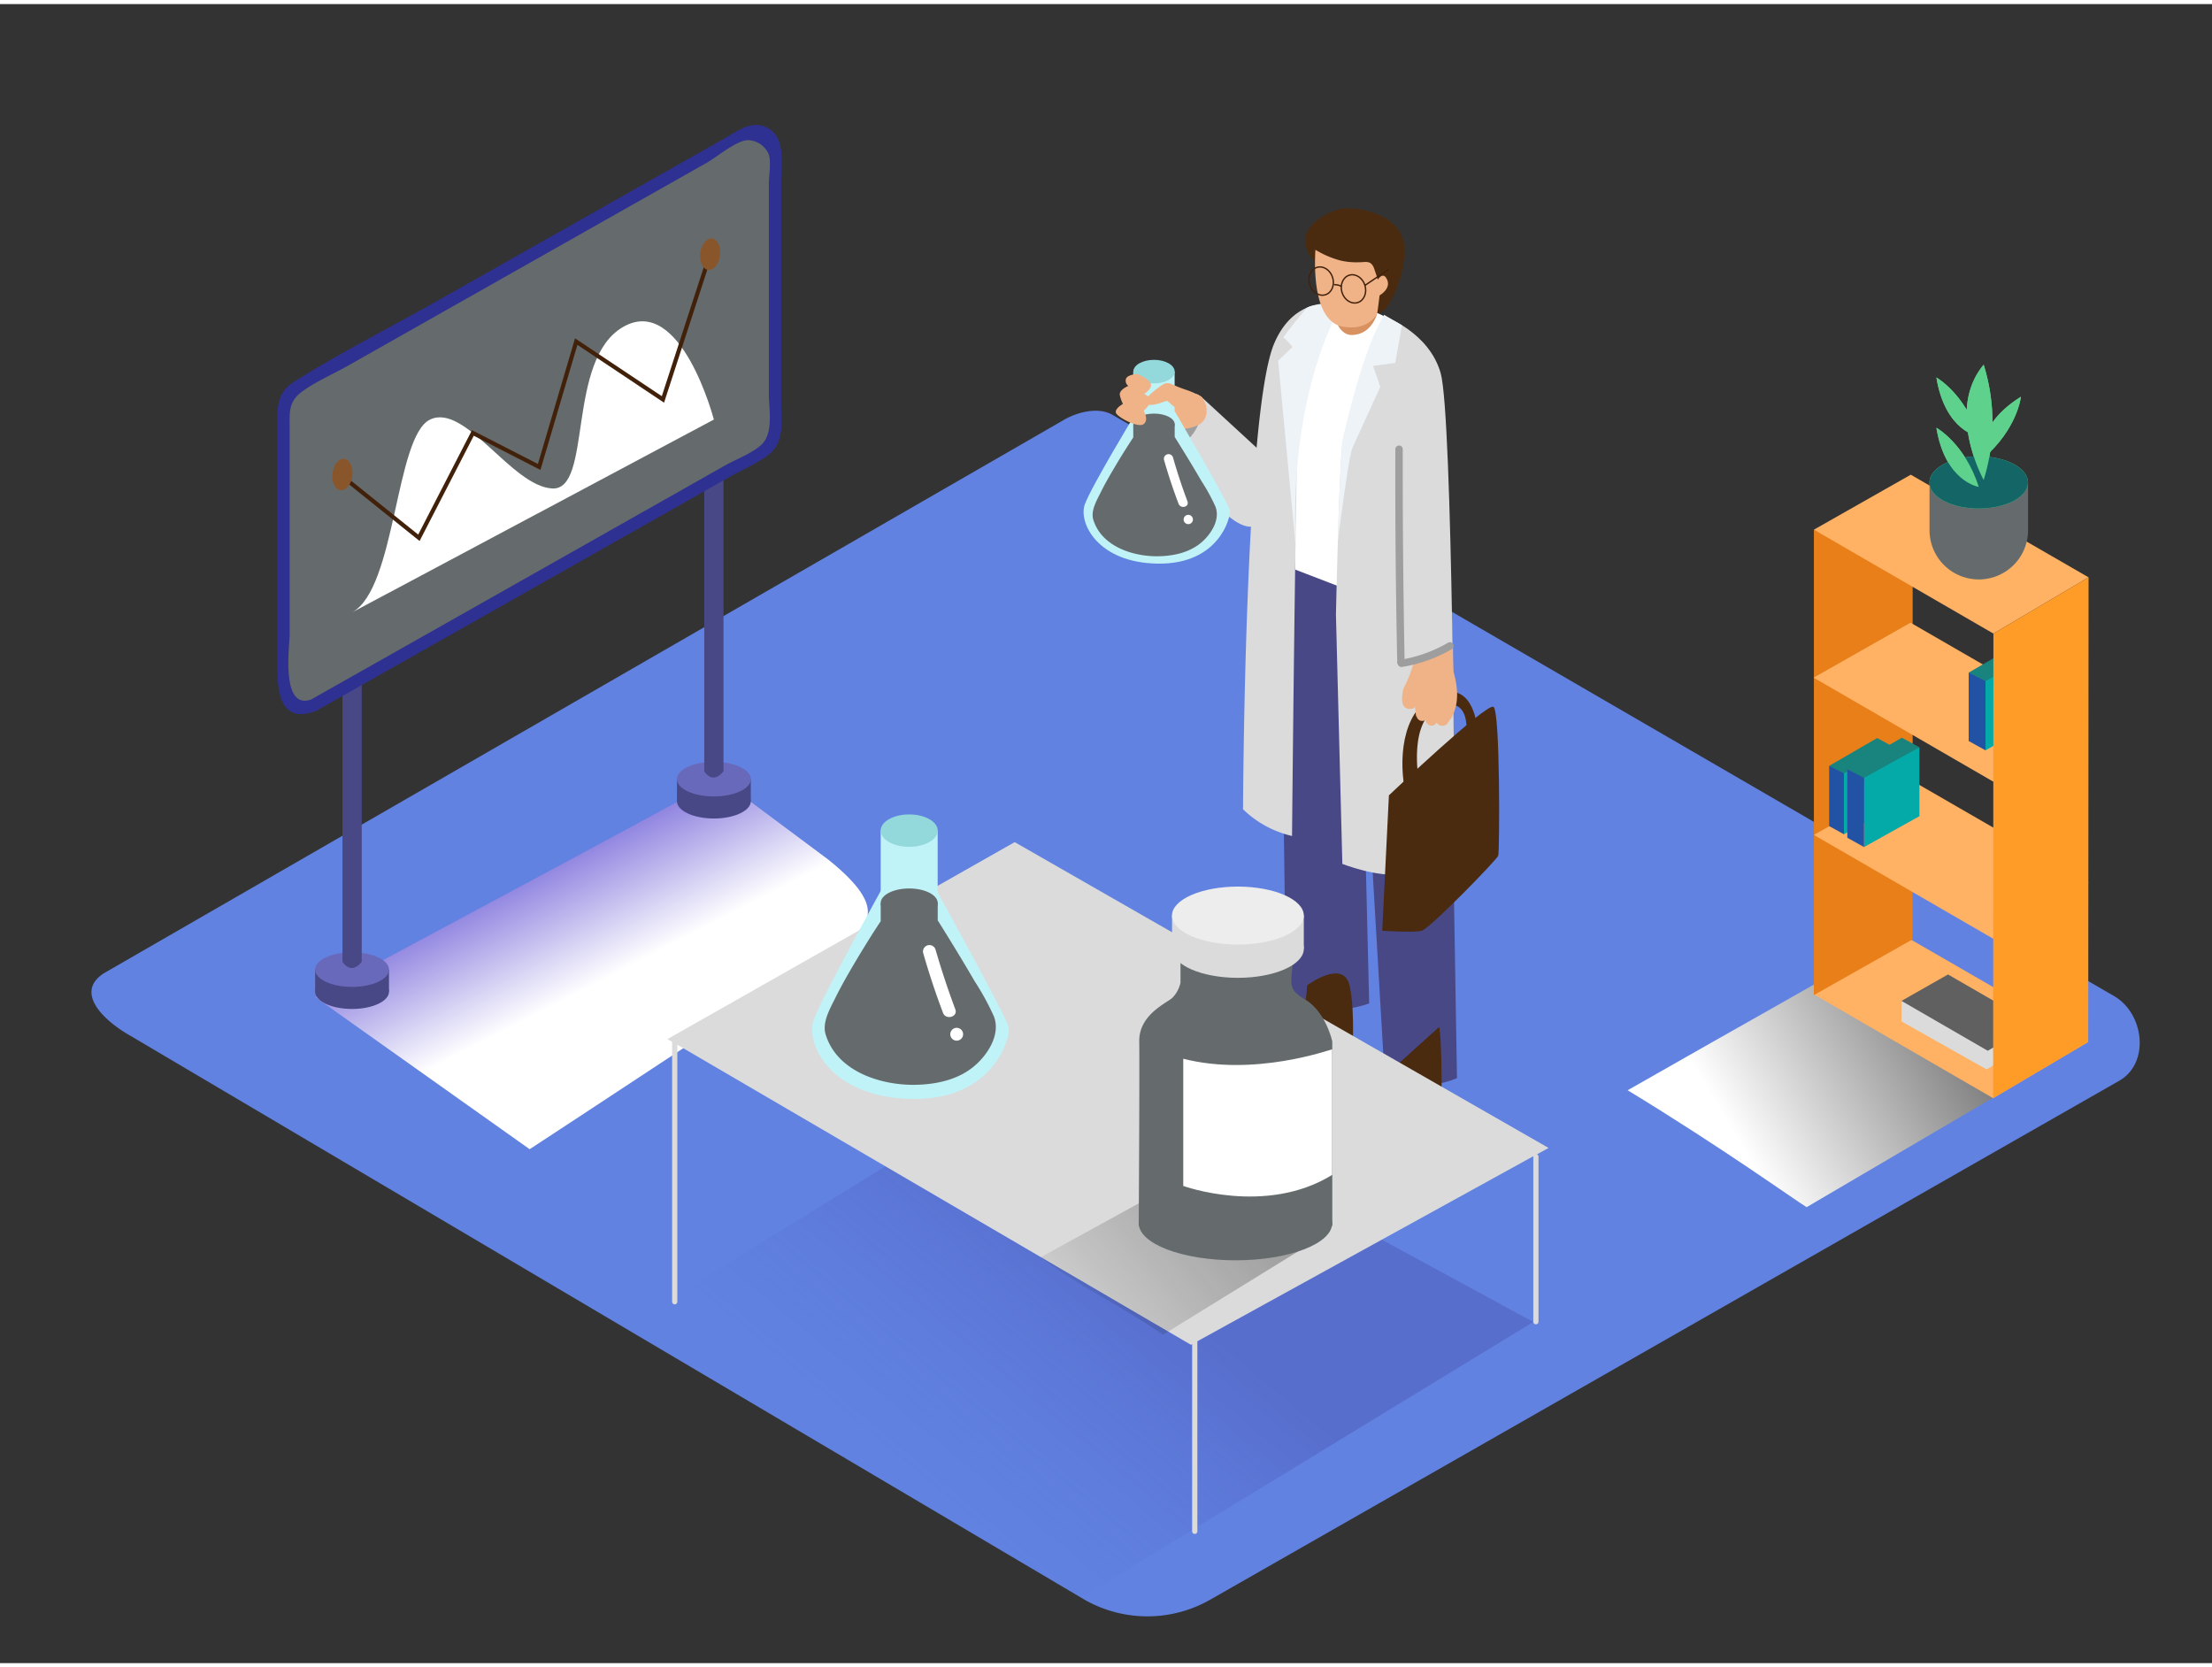 <svg xmlns="http://www.w3.org/2000/svg" xmlns:xlink="http://www.w3.org/1999/xlink" viewBox="0 0 400 300" width="406" height="306" class="illustration styles_illustrationTablet__1DWOa"><rect x="0" y="0" width="400" height="300" fill="#333333" stroke="none"/><defs><linearGradient id="linear-gradient" x1="297.82" y1="134.45" x2="276.24" y2="176.24" gradientTransform="matrix(-1, 0, 0, 1, 385.77, 0)" gradientUnits="userSpaceOnUse"><stop offset="0" stop-color="#1800bf"></stop><stop offset="1" stop-color="#fff"></stop></linearGradient><linearGradient id="linear-gradient-2" x1="169.39" y1="268.75" x2="203.78" y2="227.61" gradientUnits="userSpaceOnUse"><stop offset="0" stop-color="#4e62d4" stop-opacity="0"></stop><stop offset="0.99" stop-color="#4444a5"></stop></linearGradient><linearGradient id="linear-gradient-3" x1="351.76" y1="182.61" x2="314.05" y2="205.14" gradientUnits="userSpaceOnUse"><stop offset="0" stop-color="gray"></stop><stop offset="1" stop-color="#fff"></stop></linearGradient><linearGradient id="linear-gradient-4" x1="189.53" y1="245.37" x2="226.15" y2="213.63" gradientUnits="userSpaceOnUse"><stop offset="0" stop-opacity="0"></stop><stop offset="0.99" stop-color="#1a1a1a"></stop></linearGradient></defs><title>PP</title><g style="isolation: isolate;"><g id="Layer_2" data-name="Layer 2"><path d="M196.24,288.6,23.74,186.65c-5.49-3.08-10.2-8.15-4.85-11.46L192,75.41c2.6-1.61,6.54-2.66,9.18-1.13L382.28,179.37c5.49,3.19,6.48,12.1,1,15.29L219,288.44A22.94,22.94,0,0,1,196.24,288.6Z" fill="#6182e0"></path><path d="M129.48,140.34l.78-.19,19.57,14.59c10,8.06,8,11.56,2.84,14.9-3,1.95-53.89,35.51-56.89,37.43L57,179.56C64,175.53,122.5,144.54,129.48,140.34Z" fill="url(#linear-gradient)" style="mix-blend-mode: multiply;"></path><ellipse cx="63.66" cy="178.58" rx="6.68" ry="3.13" fill="#484887"></ellipse><polyline points="56.99 174.59 56.99 178.58 70.34 178.58 70.34 174.59" fill="#484887"></polyline><ellipse cx="63.66" cy="174.59" rx="6.68" ry="3.13" fill="#6969bc"></ellipse><path d="M61.93,116.91v56.27s1.47,2.53,3.48,0V115S65.09,113.36,61.93,116.91Z" fill="#484887"></path><ellipse cx="129.09" cy="144.14" rx="6.68" ry="3.13" fill="#484887"></ellipse><polyline points="122.42 140.15 122.42 144.14 135.77 144.14 135.77 140.15" fill="#484887"></polyline><ellipse cx="129.09" cy="140.15" rx="6.68" ry="3.13" fill="#6969bc"></ellipse><path d="M127.35,82.47v56.27s1.47,2.53,3.48,0V80.57S130.51,78.92,127.35,82.47Z" fill="#484887"></path><path d="M53.43,69.49,133.81,24a4.24,4.24,0,0,1,6.33,3.69v49.4A4.24,4.24,0,0,1,138,80.78L57.61,126.27a4.24,4.24,0,0,1-6.33-3.69V73.18A4.24,4.24,0,0,1,53.43,69.49Z" fill="#656b6c"></path><path d="M57.1,127.85l60.1-34,15-8.5c2.14-1.21,4.72-2.28,6.69-3.78,3-2.32,2.37-5.7,2.37-9.11V31.83c0-3.15.85-7.78-2.57-9.5-2.76-1.39-5.29.61-7.61,1.92L117.8,31.77l-38,21.49c-8.82,5-18,9.62-26.57,15-2.92,1.85-3.09,4.14-3.09,7.29v43.78c0,4.31.22,10.86,6.67,8.6,1.36-.48.77-2.65-.6-2.17-5.49,1.92-3.83-9.87-3.83-11.7V76.63c0-2.78-.25-4.69,2.17-6.5s5.73-3.24,8.47-4.79l15.07-8.53,35.62-20.15,14-7.91c1.95-1.1,5.08-3.82,7.32-4.14a4.18,4.18,0,0,1,4,2.6c.44,1.41,0,3.82,0,5.28v38c0,2.78.92,7.19-1.42,9.26-1.73,1.54-4.53,2.56-6.52,3.69l-13.86,7.84L56,125.9A1.13,1.13,0,0,0,57.1,127.85Z" fill="#2e3192"></path><path d="M129.09,75.13s-5.93-22.71-16.36-16.78S107.21,88,99.85,87.59,84.11,72.08,77.77,75.13,71.64,105.71,63.66,110" fill="#fff"></path><polyline points="128.42 45.23 119.88 71.49 104.2 61.03 97.5 83.7 85.51 77.55 75.75 96.51 62.57 85.93" fill="none" stroke="#42210b" stroke-miterlimit="10" stroke-width="0.75"></polyline><ellipse cx="61.93" cy="85.08" rx="2.86" ry="1.81" transform="translate(-30.09 136.14) rotate(-82.98)" fill="#89562c"></ellipse><ellipse cx="128.42" cy="45.23" rx="2.86" ry="1.81" transform="translate(67.83 167.16) rotate(-82.98)" fill="#89562c"></ellipse><path d="M231.72,118.22l.87,62.48s7.71,2.62,15,0l-1.44-59.17,4.25,72.69a17,17,0,0,0,13.07,0l-1.36-81.35-33.51-15Z" fill="#484887"></path><path d="M250.29,56.45s-5.76-3.19-11.06-1.64-5.52,25-5.6,26.52.56,20.92.56,20.92l8.29,3.19Z" fill="#fff"></path><path d="M226.3,94.5c-5.13.39-14.58-14.66-14.58-14.66C217,77.07,217.21,71,217.21,71l12.91,11.88" fill="#dbdbdb"></path><path d="M211.72,79.84s-2.45-.52-.55-5.08,4.65-5,6-3.76S216.41,80.19,211.72,79.84Z" fill="#9e9e9e"></path><path d="M236.39,177.42s-.64,8.64-2.14,9.91-7.44,5.83-8.46,6.57-.05,3.21,3.46,3.21S239.46,193,239.46,193l5-1.84s.69-8.36-.37-13.52S236.39,177.42,236.39,177.42Z" fill="#4a2b0f"></path><path d="M253.13,191.38s-3.49,16.84-1.2,18.13,7.47-1.49,8.27-4.38.5-20,0-20.13" fill="#4a2b0f"></path><path d="M242.49,54.36s-8.1-2.3-12.07,7c-5.38,12.54-5.64,84.24-5.64,84.24a18.8,18.8,0,0,0,8.86,4.83s.69-74,1.28-78.68C235.88,64,242.49,54.36,242.49,54.36Z" fill="#dbdbdb"></path><path d="M236.3,54.93s-4.57,5.44-4.23,5.44S233.72,62,233.72,62l-2.59,2.5,3.31,35S232,74.09,242.51,54.43C242.51,54.43,238,53.89,236.3,54.93Z" fill="#eef3f7"></path><path d="M250.29,56.45s8.12,2.83,10.23,10.29c2.18,7.69,2.52,85.07,2.52,85.88s-5.16,4-9.52,4.69-10.78-1.83-10.78-1.83l-1.16-45.12s.55-25.94,1.16-30.88S250.29,56.45,250.29,56.45Z" fill="#dbdbdb"></path><path d="M254,118.87q-.37-19.19-.34-38.38a.67.67,0,0,0-1.34,0q-.06,19.37.35,38.73Z" fill="#9e9e9e"></path><path d="M251.16,143.08s17.67-16.79,18.91-16,1.11,26.17.86,26.91-12.39,13.21-13.85,13.58-7.13,0-7.13,0Z" fill="#4a2b0f"></path><path d="M256.57,140.4s-2.09-11.27,4-13.39,4.45,6.58,4.45,6.58l2.12-2.5s-.5-8.66-6.89-6.36-7.34,10.74-6.28,17" fill="#4a2b0f"></path><path d="M262.74,116.26a18.36,18.36,0,0,1-7,2.46,23.59,23.59,0,0,1-1.95,5.05c-.45,2-.5,3.86,1.51,3.67a.67.67,0,0,0,.56-.41c.06.54.12,1.07.19,1.61a.5.5,0,0,0,.15.27,1,1,0,0,0,1.14.7.89.89,0,0,0,.45-.17,1.13,1.13,0,0,0,.81,1,1,1,0,0,0,1.19-.52,1.23,1.23,0,0,0,1.56.48,1.56,1.56,0,0,0,.75-.91.62.62,0,0,0,.27-.25c1.56-2.7,1.26-5.65.48-8.52C262.79,119.2,262.76,117.73,262.74,116.26Z" fill="#f0b387"></path><path d="M250.29,56.19l3.23,1.89-1.22,6.81-4,.53,1.29,3.8s-4.25,9.36-5,10.95S241.9,97.3,241.9,97.3s.47-16.83,1-19S246.41,62.59,250.29,56.19Z" fill="#eef3f7"></path><path d="M261.84,115.49a25.11,25.11,0,0,1-8.65,3.08c-.85.14-.49,1.43.36,1.29a26.14,26.14,0,0,0,9-3.22A.67.67,0,0,0,261.84,115.49Z" fill="#9e9e9e"></path><path d="M241.57,57.28s.84,2.63,2.94,2.56,3.68-1.37,4.51-3.78" fill="#d89261"></path><path d="M238.17,46.58a4.29,4.29,0,0,1-2.13-4c0-3,4.69-5.31,6.62-5.58,2.49-.35,10.79.68,11.3,6.88.36,4.31-2.59,12-4.76,12" fill="#4a2b0f"></path><path d="M249.59,51.63a27.9,27.9,0,0,0-.78-2.86q-.16-.48-.34-1c-.59-1.53-1.49-1.07-2.9-1.08a13,13,0,0,1-3.18-.32,17.15,17.15,0,0,1-4.52-1.94c-.21,3.32-.35,13.08,5.07,13.92,3.29.51,5.09-.79,6.09-2.35C249.25,54.59,249.42,53.11,249.59,51.63Z" fill="#f0b387"></path><path d="M248.4,51.24s1.31-3.32,2.3-1.67c1.11,1.83-1.26,3.12-1.26,3.12" fill="#f0b387"></path><ellipse cx="238.91" cy="50.08" rx="2.17" ry="2.59" transform="translate(-4.21 71.96) rotate(-16.98)" fill="none" stroke="#42210b" stroke-miterlimit="10" stroke-width="0.25"></ellipse><ellipse cx="244.75" cy="51.5" rx="2.17" ry="2.59" transform="translate(-4.37 73.72) rotate(-16.98)" fill="none" stroke="#42210b" stroke-miterlimit="10" stroke-width="0.25"></ellipse><line x1="246.82" y1="50.87" x2="251.13" y2="47.95" fill="none" stroke="#42210b" stroke-miterlimit="10" stroke-width="0.25"></line><path d="M241.23,50.73s1,0,1.32.36" fill="none" stroke="#42210b" stroke-miterlimit="10" stroke-width="0.25"></path><polyline points="277.26 238.31 192.58 289.95 110.31 240.82 190.76 191.3" opacity="0.32" fill="url(#linear-gradient-2)"></polyline><path d="M277.93,208l2.1-1.16-96.54-55.3-62.8,35.62.85.49v47a.47.47,0,0,0,.94,0V188.18l92.88,54.26.22-.12v33.85a.47.47,0,0,0,.94,0V241.8l60.75-33.46s0,0,0,0v29.92a.47.47,0,0,0,.94,0V208.39A.42.42,0,0,0,277.93,208Z" fill="#dbdbdb"></path><path d="M159.79,159.41s-11,19.84-12.62,24.18,3,14.2,17.82,14.39,17.73-11.19,17.44-12.89-13.53-25.68-13.53-25.68" fill="#c0f3f8"></path><path d="M159.26,149.46v16.37s-11.07,16.7-10.15,19.88,5,8.8,16.3,8.88c12.6.09,14.71-9.41,14.71-10.21s-10.56-18.69-10.56-18.69V149.46" fill="#c0f3f8"></path><ellipse cx="164.41" cy="149.46" rx="5.16" ry="2.93" fill="#93d8db"></ellipse><path d="M169.57,165.7v-3.23c-3-2.18-7.81-2.48-10.31.22v3.15c-1.66,2.5-3.24,5.06-4.77,7.64-1.22,2.07-2.42,4.16-3.48,6.32-.94,1.89-2.37,4.36-1.71,6.51,2,6.55,9.57,9.08,15.72,9.12,4,0,8.29-.83,11.38-3.58,2.33-2.06,4.55-5.6,3.33-8.79a46.68,46.68,0,0,0-3.48-6.36c-2.14-3.68-4.36-7.31-6.62-10.92Z" fill="#656b6c"></path><ellipse cx="164.41" cy="162.56" rx="5.16" ry="2.64" fill="#656b6c"></ellipse><path d="M172.75,181.77q-2-5.35-3.59-10.84a1.16,1.16,0,0,0-2.23.62q1.57,5.5,3.59,10.84C171,183.77,173.27,183.17,172.75,181.77Z" fill="#fff"></path><path d="M173,185.12a1.16,1.16,0,0,0,0,2.32A1.16,1.16,0,0,0,173,185.12Z" fill="#fff"></path><path d="M342.25,169.11c-14.73,8.59-25.26,14.36-47.92,27.3,17.15,10.42,30.44,20,32.37,21.14l50.92-29.89C373.67,185.58,360.59,178.18,342.25,169.11Z" fill="url(#linear-gradient-3)" style="mix-blend-mode: multiply;"></path><polygon points="377.62 187.67 345.48 169.12 327.96 179.05 360.42 197.84 377.62 187.67" fill="#ffb164"></polygon><polyline points="343.85 180.25 343.85 183.96 359.25 192.64 367.71 187.64 367.71 184.39" fill="#dbdbdb"></polyline><polygon points="367.71 184.39 352.26 175.47 343.85 180.25 359.45 189.27 367.71 184.39" fill="#606060"></polygon><polygon points="345.87 103.81 328.01 95.04 328.01 179.2 345.87 169.11 345.87 103.81" fill="#e87f18"></polygon><polygon points="377.62 130.42 345.48 111.86 327.96 121.8 360.42 140.59 377.62 130.42" fill="#ffb164"></polygon><polygon points="356 120.89 365.87 115.17 369.05 116.9 359.18 123.23 356 120.89" fill="#19847e"></polygon><polygon points="359.04 122.43 359.04 134.94 369.05 129.36 369.05 116.9 359.04 122.43" fill="#04aaa8"></polygon><polyline points="359.04 122.43 356 120.89 356 133.26 359.04 134.94" fill="#2252a4"></polyline><polygon points="377.68 103.66 345.53 85.1 328.01 95.04 360.47 113.83 377.68 103.66" fill="#ffb164"></polygon><polygon points="377.68 158.86 345.53 140.3 328.01 150.24 360.47 169.03 377.68 158.86" fill="#ffb164"></polygon><polygon points="360.47 113.83 377.68 103.66 377.62 187.67 360.42 197.84 360.47 113.83" fill="#ff9c28"></polygon><polygon points="330.77 137.75 339.45 132.72 342.25 134.24 333.56 139.81 330.77 137.75" fill="#19847e"></polygon><polygon points="333.44 139.11 333.44 150.12 342.25 145.2 342.25 134.24 333.44 139.11" fill="#04aaa8"></polygon><polyline points="333.44 139.11 330.77 137.75 330.77 148.64 333.44 150.12" fill="#2252a4"></polyline><polygon points="334.05 138.37 343.91 132.66 347.09 134.39 337.22 140.72 334.05 138.37" fill="#19847e"></polygon><polygon points="337.08 139.92 337.08 152.43 347.09 146.85 347.09 134.39 337.08 139.92" fill="#04aaa8"></polygon><polyline points="337.08 139.92 334.05 138.37 334.05 150.75 337.08 152.43" fill="#2252a4"></polyline><path d="M357,89.66a13.62,13.62,0,0,1-8.08-3.11v8.58a8.91,8.91,0,0,0,8.91,8.91h0a8.91,8.91,0,0,0,8.91-8.91V86.41C363.69,87.65,360.24,89.94,357,89.66Z" fill="#656b6c"></path><ellipse cx="357.82" cy="86.5" rx="8.91" ry="4.72" fill="#5ed18d"></ellipse><path d="M357.82,87.3s-6.06-.89-7.66-10.69C350.16,76.61,355.32,79.46,357.82,87.3Z" fill="#5ed18d"></path><path d="M358.71,86.05s-6.95-12.47,0-20.84A34.94,34.94,0,0,1,358.71,86.05Z" fill="#5ed18d"></path><path d="M357.82,78.21s-6.06-.89-7.66-10.69C350.16,67.53,355.32,70.38,357.82,78.21Z" fill="#5ed18d"></path><path d="M358.55,82.21S357,76.28,365.45,71C365.45,71,364.82,76.88,358.55,82.21Z" fill="#5ed18d"></path><ellipse cx="357.82" cy="86.5" rx="8.91" ry="4.72" fill="#146666"></ellipse><path d="M357.82,87.3s-6.06-.89-7.66-10.69C350.16,76.61,355.32,79.46,357.82,87.3Z" fill="#5ed18d"></path><path d="M358.71,86.05s-6.95-12.47,0-20.84A34.94,34.94,0,0,1,358.71,86.05Z" fill="#5ed18d"></path><path d="M357.82,78.21s-6.06-.89-7.66-10.69C350.16,67.53,355.32,70.38,357.82,78.21Z" fill="#5ed18d"></path><path d="M358.55,82.21S357,76.28,365.45,71C365.45,71,364.82,76.88,358.55,82.21Z" fill="#5ed18d"></path><path d="M210.3,240.62l26.79-16.52-21.27-12.67-27.66,15.19C195.09,231.91,203.17,235.62,210.3,240.62Z" opacity="0.32" fill="url(#linear-gradient-4)"></path><path d="M213.47,171.1v5.84a5.51,5.51,0,0,1-1.53,2.81c-1.19,1-6,3.08-5.93,7.84.08,4.28-.09,33.34-.09,33.34h35V187.59s-1.06-5-4.58-7.39a9.14,9.14,0,0,1-2.23-1.65c-1-1.3-.5-2.87-.34-5.09a25.64,25.64,0,0,0-.12-2.93" fill="#656b6c"></path><polyline points="211.94 164.81 211.94 170.84 235.77 170.84 235.77 164.81" fill="#dbdbdb"></polyline><ellipse cx="223.85" cy="170.84" rx="11.92" ry="5.24" fill="#dbdbdb"></ellipse><ellipse cx="223.85" cy="164.82" rx="11.92" ry="5.24" fill="#ededed"></ellipse><ellipse cx="223.41" cy="220.45" rx="17.49" ry="6.71" fill="#656b6c"></ellipse><path d="M240.9,189c-.45.09-14.11,5-26.93,1.71v23s14.93,5.43,26.93-2Z" fill="#fff"></path><path d="M209.81,76.74s4.2.73,6.89-.64,1.34-5.65-.73-5.59a32.42,32.42,0,0,0-6.16,1.36" fill="#f0b387"></path><path d="M205.32,74.06s-8,13.2-9.16,16.43,2.25,10.55,13.24,10.69,13.17-8.31,13-9.58-9.94-17.92-9.94-17.92" fill="#c0f3f8"></path><path d="M204.93,66.46V78.35s-8,12.13-7.37,14.44,3.63,6.39,11.84,6.45c9.15.06,10.68-6.83,10.68-7.41s-7.67-13.57-7.67-13.57V66.46" fill="#c0f3f8"></path><ellipse cx="208.68" cy="66.46" rx="3.74" ry="2.13" fill="#93d8db"></ellipse><path d="M212.42,78.25V75.91c-2.16-1.58-5.67-1.8-7.49.16v2.29c-1.2,1.82-2.36,3.67-3.46,5.55-.89,1.5-1.75,3-2.53,4.59-.68,1.38-1.72,3.16-1.24,4.73,1.46,4.76,6.95,6.59,11.41,6.62,2.92,0,6-.61,8.26-2.6,1.69-1.5,3.31-4.07,2.42-6.38a33.9,33.9,0,0,0-2.53-4.62c-1.55-2.67-3.17-5.31-4.81-7.93Z" fill="#656b6c"></path><ellipse cx="208.68" cy="75.97" rx="3.74" ry="1.92" fill="#656b6c"></ellipse><path d="M214.73,89.92Q213.26,86,212.12,82a.84.84,0,0,0-1.62.45q1.14,4,2.61,7.87C213.49,91.37,215.11,90.94,214.73,89.92Z" fill="#fff"></path><path d="M214.88,92.36a.84.84,0,0,0,0,1.68A.84.84,0,0,0,214.88,92.36Z" fill="#fff"></path><path d="M205.67,66.88s-1.85.11-2.07.92a1.16,1.16,0,0,0,.44,1.25s-1.8.71-1.52,1.74a6.77,6.77,0,0,0,.54,1.51s-1.58.89-1.25,1.65,4,2.77,5,2,0-2.39,0-2.39,1.47-1.39,1.25-2-1.14-1.07-1.14-1.07,1.58-1,1.16-1.9S205.67,66.88,205.67,66.88Z" fill="#f0b387"></path><path d="M214.77,69.85a26.75,26.75,0,0,1-3-1.18,1.6,1.6,0,0,0-1.54.15c-1.23.84-3.51,2.54-3.07,3.28.61,1,3.34-.25,3.8-.34s1.68,2.35,5.1,2c0,0,1.81-2.25,1.25-2.72A14.35,14.35,0,0,0,214.77,69.85Z" fill="#f0b387"></path></g></g></svg>